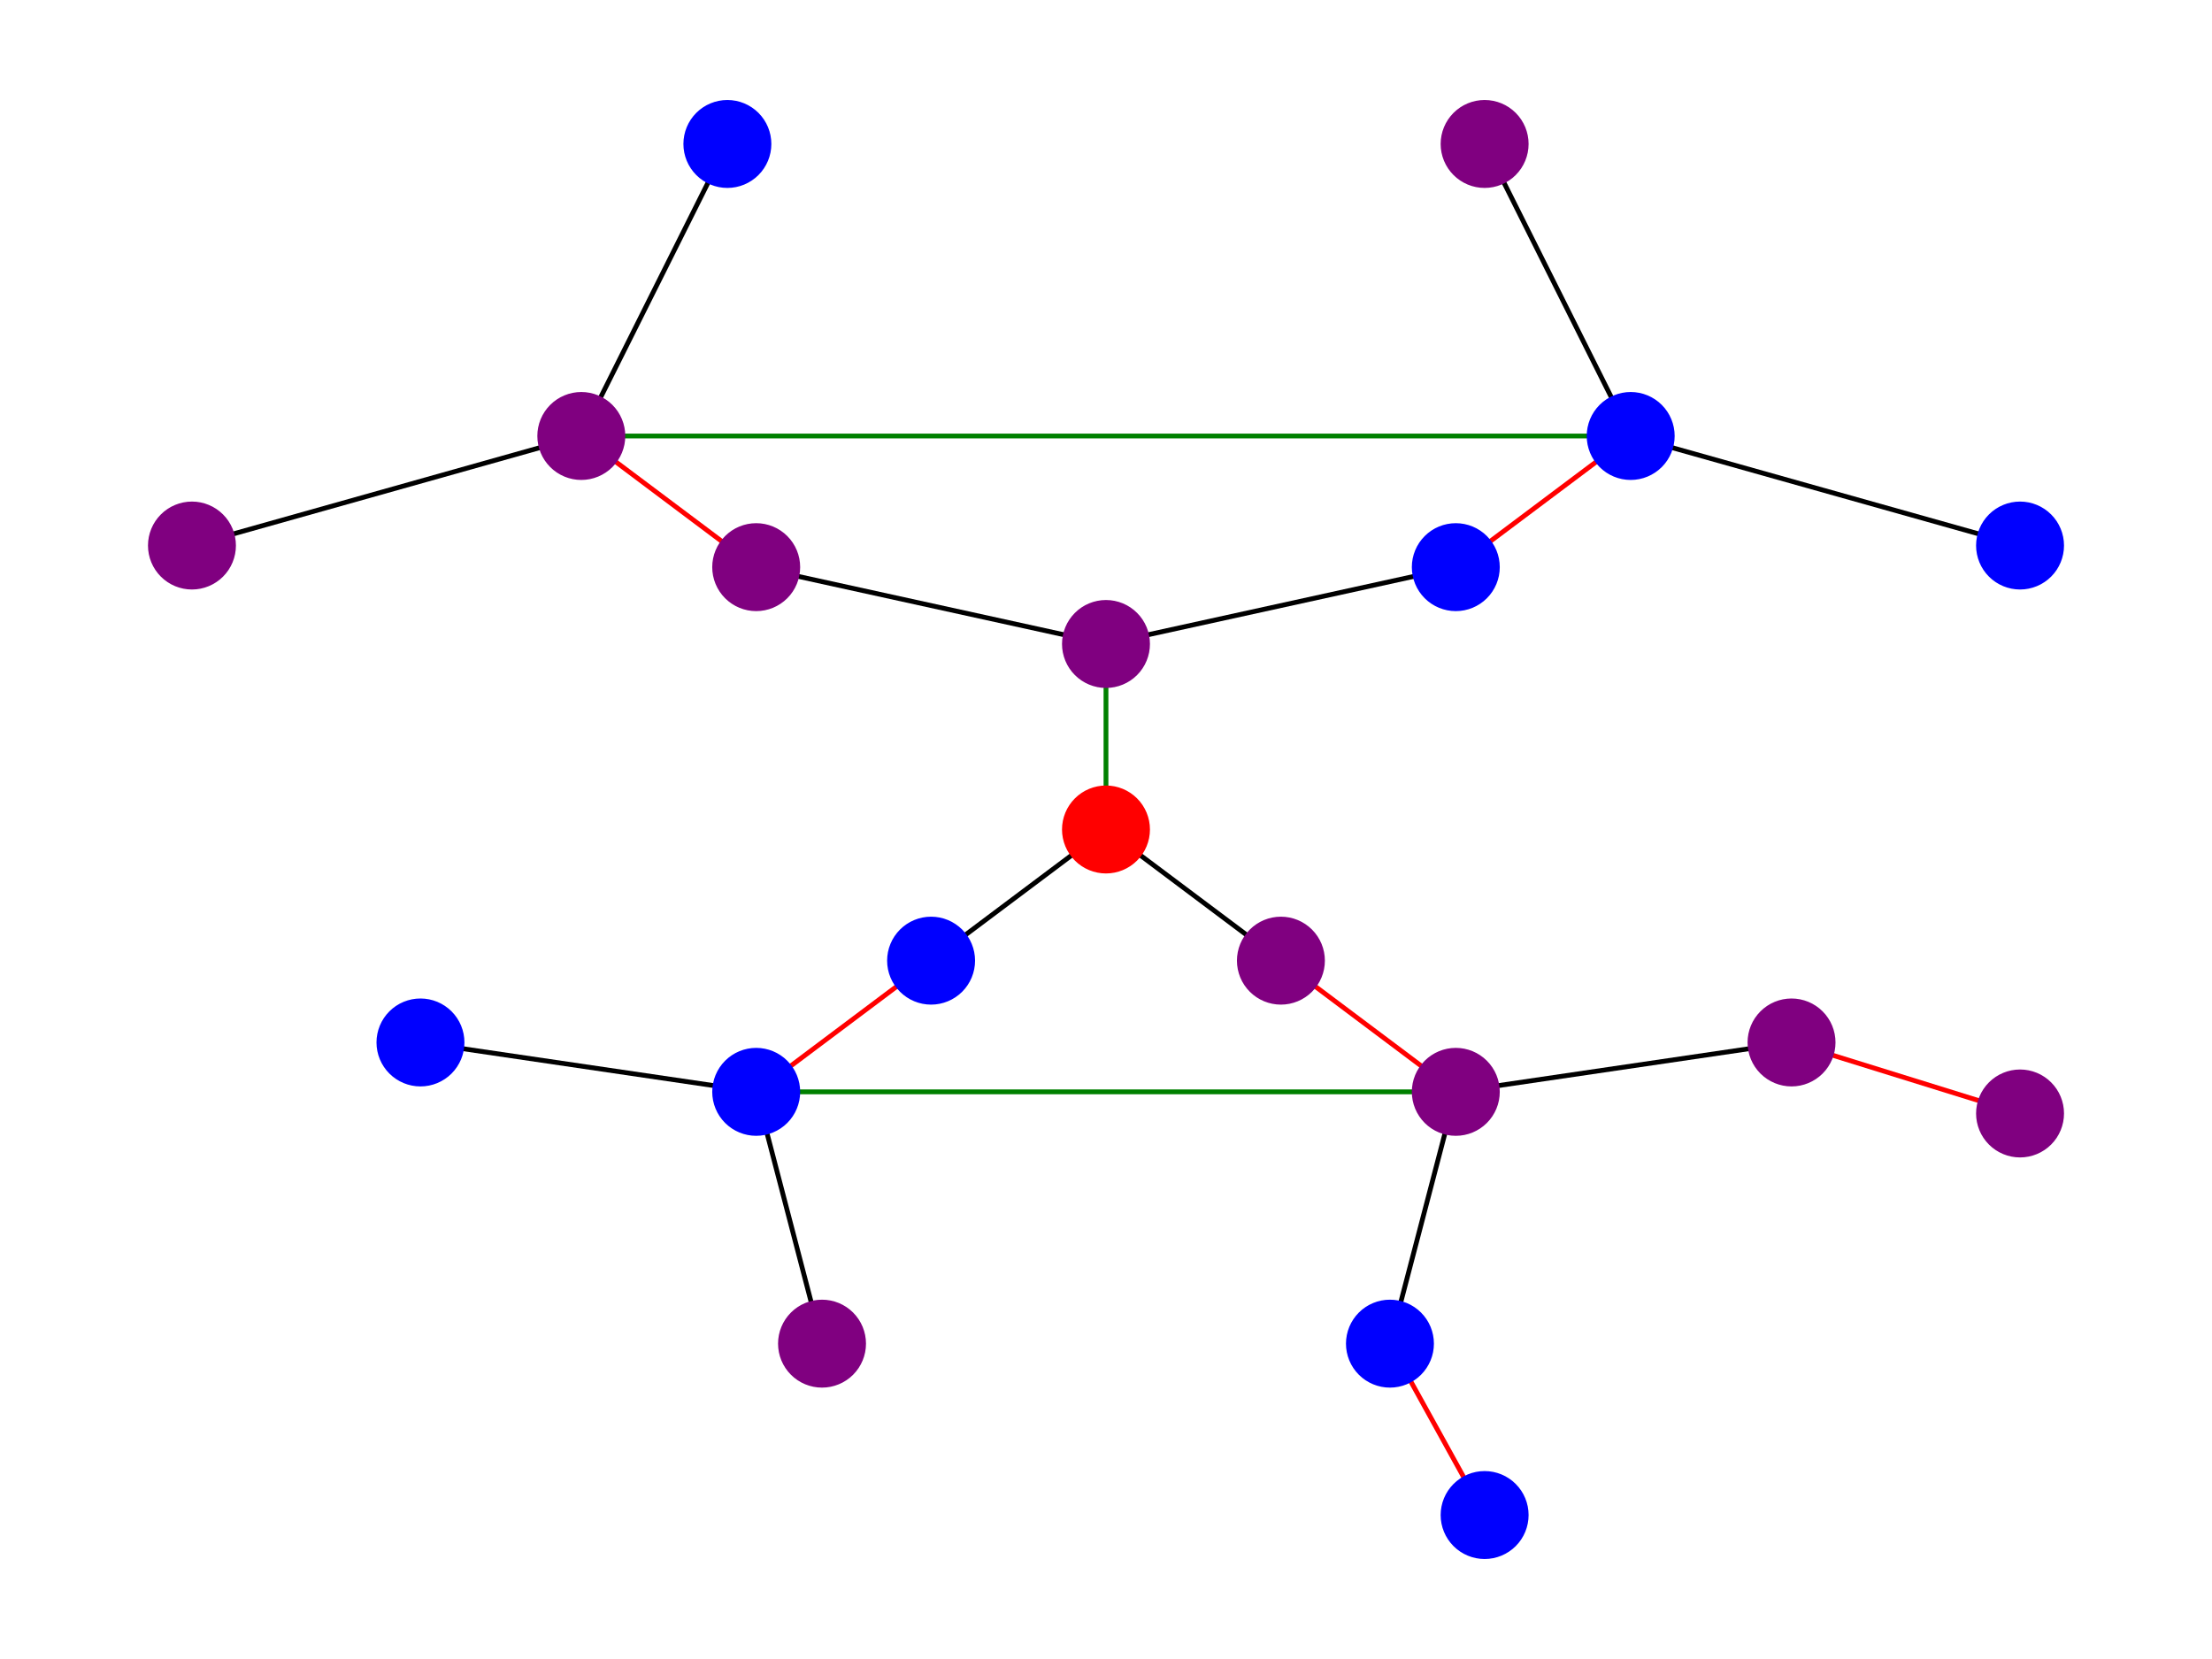 <?xml version="1.0" encoding="utf-8" standalone="no"?>
<!DOCTYPE svg PUBLIC "-//W3C//DTD SVG 1.1//EN"
  "http://www.w3.org/Graphics/SVG/1.1/DTD/svg11.dtd">
<svg xmlns:xlink="http://www.w3.org/1999/xlink" width="460.8pt" height="345.6pt" viewBox="0 0 460.8 345.6" xmlns="http://www.w3.org/2000/svg" version="1.1">
 <defs>
  <style type="text/css">*{stroke-linejoin: round; stroke-linecap: butt}</style>
 </defs>
 <g id="figure_1">
  <g id="patch_1">
   <path d="M 0 345.6 
L 460.8 345.6 
L 460.8 0 
L 0 0 
z
" style="fill: #ffffff"/>
  </g>
  <g id="axes_1">
   <g id="LineCollection_1">
    <path d="M 230.396 172.797 
L 230.396 134.153 
" clip-path="url(#p2558e1729f)" style="fill: none; stroke: #008000"/>
    <path d="M 230.396 172.797 
L 193.963 200.122 
" clip-path="url(#p2558e1729f)" style="fill: none; stroke: #000000"/>
    <path d="M 230.396 172.797 
L 266.837 200.122 
" clip-path="url(#p2558e1729f)" style="fill: none; stroke: #000000"/>
    <path d="M 230.396 134.153 
L 303.27 118.148 
" clip-path="url(#p2558e1729f)" style="fill: none; stroke: #000000"/>
    <path d="M 230.396 134.153 
L 157.53 118.148 
" clip-path="url(#p2558e1729f)" style="fill: none; stroke: #000000"/>
    <path d="M 193.963 200.122 
L 157.53 227.452 
" clip-path="url(#p2558e1729f)" style="fill: none; stroke: #ff0000"/>
    <path d="M 157.53 227.452 
L 303.27 227.452 
" clip-path="url(#p2558e1729f)" style="fill: none; stroke: #008000"/>
    <path d="M 157.53 227.452 
L 87.591 217.163 
" clip-path="url(#p2558e1729f)" style="fill: none; stroke: #000000"/>
    <path d="M 157.53 227.452 
L 171.242 279.907 
" clip-path="url(#p2558e1729f)" style="fill: none; stroke: #000000"/>
    <path d="M 303.27 227.452 
L 289.551 279.907 
" clip-path="url(#p2558e1729f)" style="fill: none; stroke: #000000"/>
    <path d="M 303.27 227.452 
L 373.209 217.163 
" clip-path="url(#p2558e1729f)" style="fill: none; stroke: #000000"/>
    <path d="M 303.27 227.452 
L 266.837 200.122 
" clip-path="url(#p2558e1729f)" style="fill: none; stroke: #ff0000"/>
    <path d="M 289.551 279.907 
L 309.274 315.61 
" clip-path="url(#p2558e1729f)" style="fill: none; stroke: #ff0000"/>
    <path d="M 373.209 217.163 
L 420.813 231.955 
" clip-path="url(#p2558e1729f)" style="fill: none; stroke: #ff0000"/>
    <path d="M 303.27 118.148 
L 339.703 90.823 
" clip-path="url(#p2558e1729f)" style="fill: none; stroke: #ff0000"/>
    <path d="M 339.703 90.823 
L 121.097 90.823 
" clip-path="url(#p2558e1729f)" style="fill: none; stroke: #008000"/>
    <path d="M 339.703 90.823 
L 420.813 113.645 
" clip-path="url(#p2558e1729f)" style="fill: none; stroke: #000000"/>
    <path d="M 339.703 90.823 
L 309.274 29.99 
" clip-path="url(#p2558e1729f)" style="fill: none; stroke: #000000"/>
    <path d="M 121.097 90.823 
L 151.526 29.99 
" clip-path="url(#p2558e1729f)" style="fill: none; stroke: #000000"/>
    <path d="M 121.097 90.823 
L 39.987 113.645 
" clip-path="url(#p2558e1729f)" style="fill: none; stroke: #000000"/>
    <path d="M 121.097 90.823 
L 157.53 118.148 
" clip-path="url(#p2558e1729f)" style="fill: none; stroke: #ff0000"/>
   </g>
   <g id="PathCollection_1">
    <defs>
     <path id="C0_0_27289a00c6" d="M 0 8.66 
C 2.297 8.66 4.5 7.748 6.124 6.124 
C 7.748 4.5 8.66 2.297 8.66 -0 
C 8.66 -2.297 7.748 -4.5 6.124 -6.124 
C 4.5 -7.748 2.297 -8.66 0 -8.66 
C -2.297 -8.66 -4.5 -7.748 -6.124 -6.124 
C -7.748 -4.5 -8.66 -2.297 -8.66 0 
C -8.66 2.297 -7.748 4.5 -6.124 6.124 
C -4.5 7.748 -2.297 8.66 0 8.66 
z
"/>
    </defs>
    <g clip-path="url(#p2558e1729f)">
     <use xlink:href="#C0_0_27289a00c6" x="230.396" y="172.797" style="fill: #ff0000; stroke: #ff0000"/>
    </g>
    <g clip-path="url(#p2558e1729f)">
     <use xlink:href="#C0_0_27289a00c6" x="230.396" y="134.153" style="fill: #800080; stroke: #800080"/>
    </g>
    <g clip-path="url(#p2558e1729f)">
     <use xlink:href="#C0_0_27289a00c6" x="193.963" y="200.122" style="fill: #0000ff; stroke: #0000ff"/>
    </g>
    <g clip-path="url(#p2558e1729f)">
     <use xlink:href="#C0_0_27289a00c6" x="157.53" y="227.452" style="fill: #0000ff; stroke: #0000ff"/>
    </g>
    <g clip-path="url(#p2558e1729f)">
     <use xlink:href="#C0_0_27289a00c6" x="303.27" y="227.452" style="fill: #800080; stroke: #800080"/>
    </g>
    <g clip-path="url(#p2558e1729f)">
     <use xlink:href="#C0_0_27289a00c6" x="87.591" y="217.163" style="fill: #0000ff; stroke: #0000ff"/>
    </g>
    <g clip-path="url(#p2558e1729f)">
     <use xlink:href="#C0_0_27289a00c6" x="171.242" y="279.907" style="fill: #800080; stroke: #800080"/>
    </g>
    <g clip-path="url(#p2558e1729f)">
     <use xlink:href="#C0_0_27289a00c6" x="289.551" y="279.907" style="fill: #0000ff; stroke: #0000ff"/>
    </g>
    <g clip-path="url(#p2558e1729f)">
     <use xlink:href="#C0_0_27289a00c6" x="309.274" y="315.61" style="fill: #0000ff; stroke: #0000ff"/>
    </g>
    <g clip-path="url(#p2558e1729f)">
     <use xlink:href="#C0_0_27289a00c6" x="373.209" y="217.163" style="fill: #800080; stroke: #800080"/>
    </g>
    <g clip-path="url(#p2558e1729f)">
     <use xlink:href="#C0_0_27289a00c6" x="420.813" y="231.955" style="fill: #800080; stroke: #800080"/>
    </g>
    <g clip-path="url(#p2558e1729f)">
     <use xlink:href="#C0_0_27289a00c6" x="266.837" y="200.122" style="fill: #800080; stroke: #800080"/>
    </g>
    <g clip-path="url(#p2558e1729f)">
     <use xlink:href="#C0_0_27289a00c6" x="303.27" y="118.148" style="fill: #0000ff; stroke: #0000ff"/>
    </g>
    <g clip-path="url(#p2558e1729f)">
     <use xlink:href="#C0_0_27289a00c6" x="339.703" y="90.823" style="fill: #0000ff; stroke: #0000ff"/>
    </g>
    <g clip-path="url(#p2558e1729f)">
     <use xlink:href="#C0_0_27289a00c6" x="121.097" y="90.823" style="fill: #800080; stroke: #800080"/>
    </g>
    <g clip-path="url(#p2558e1729f)">
     <use xlink:href="#C0_0_27289a00c6" x="420.813" y="113.645" style="fill: #0000ff; stroke: #0000ff"/>
    </g>
    <g clip-path="url(#p2558e1729f)">
     <use xlink:href="#C0_0_27289a00c6" x="309.274" y="29.99" style="fill: #800080; stroke: #800080"/>
    </g>
    <g clip-path="url(#p2558e1729f)">
     <use xlink:href="#C0_0_27289a00c6" x="151.526" y="29.99" style="fill: #0000ff; stroke: #0000ff"/>
    </g>
    <g clip-path="url(#p2558e1729f)">
     <use xlink:href="#C0_0_27289a00c6" x="39.987" y="113.645" style="fill: #800080; stroke: #800080"/>
    </g>
    <g clip-path="url(#p2558e1729f)">
     <use xlink:href="#C0_0_27289a00c6" x="157.53" y="118.148" style="fill: #800080; stroke: #800080"/>
    </g>
   </g>
  </g>
 </g>
 <defs>
  <clipPath id="p2558e1729f">
   <rect x="0" y="0" width="460.8" height="345.6"/>
  </clipPath>
 </defs>
</svg>
